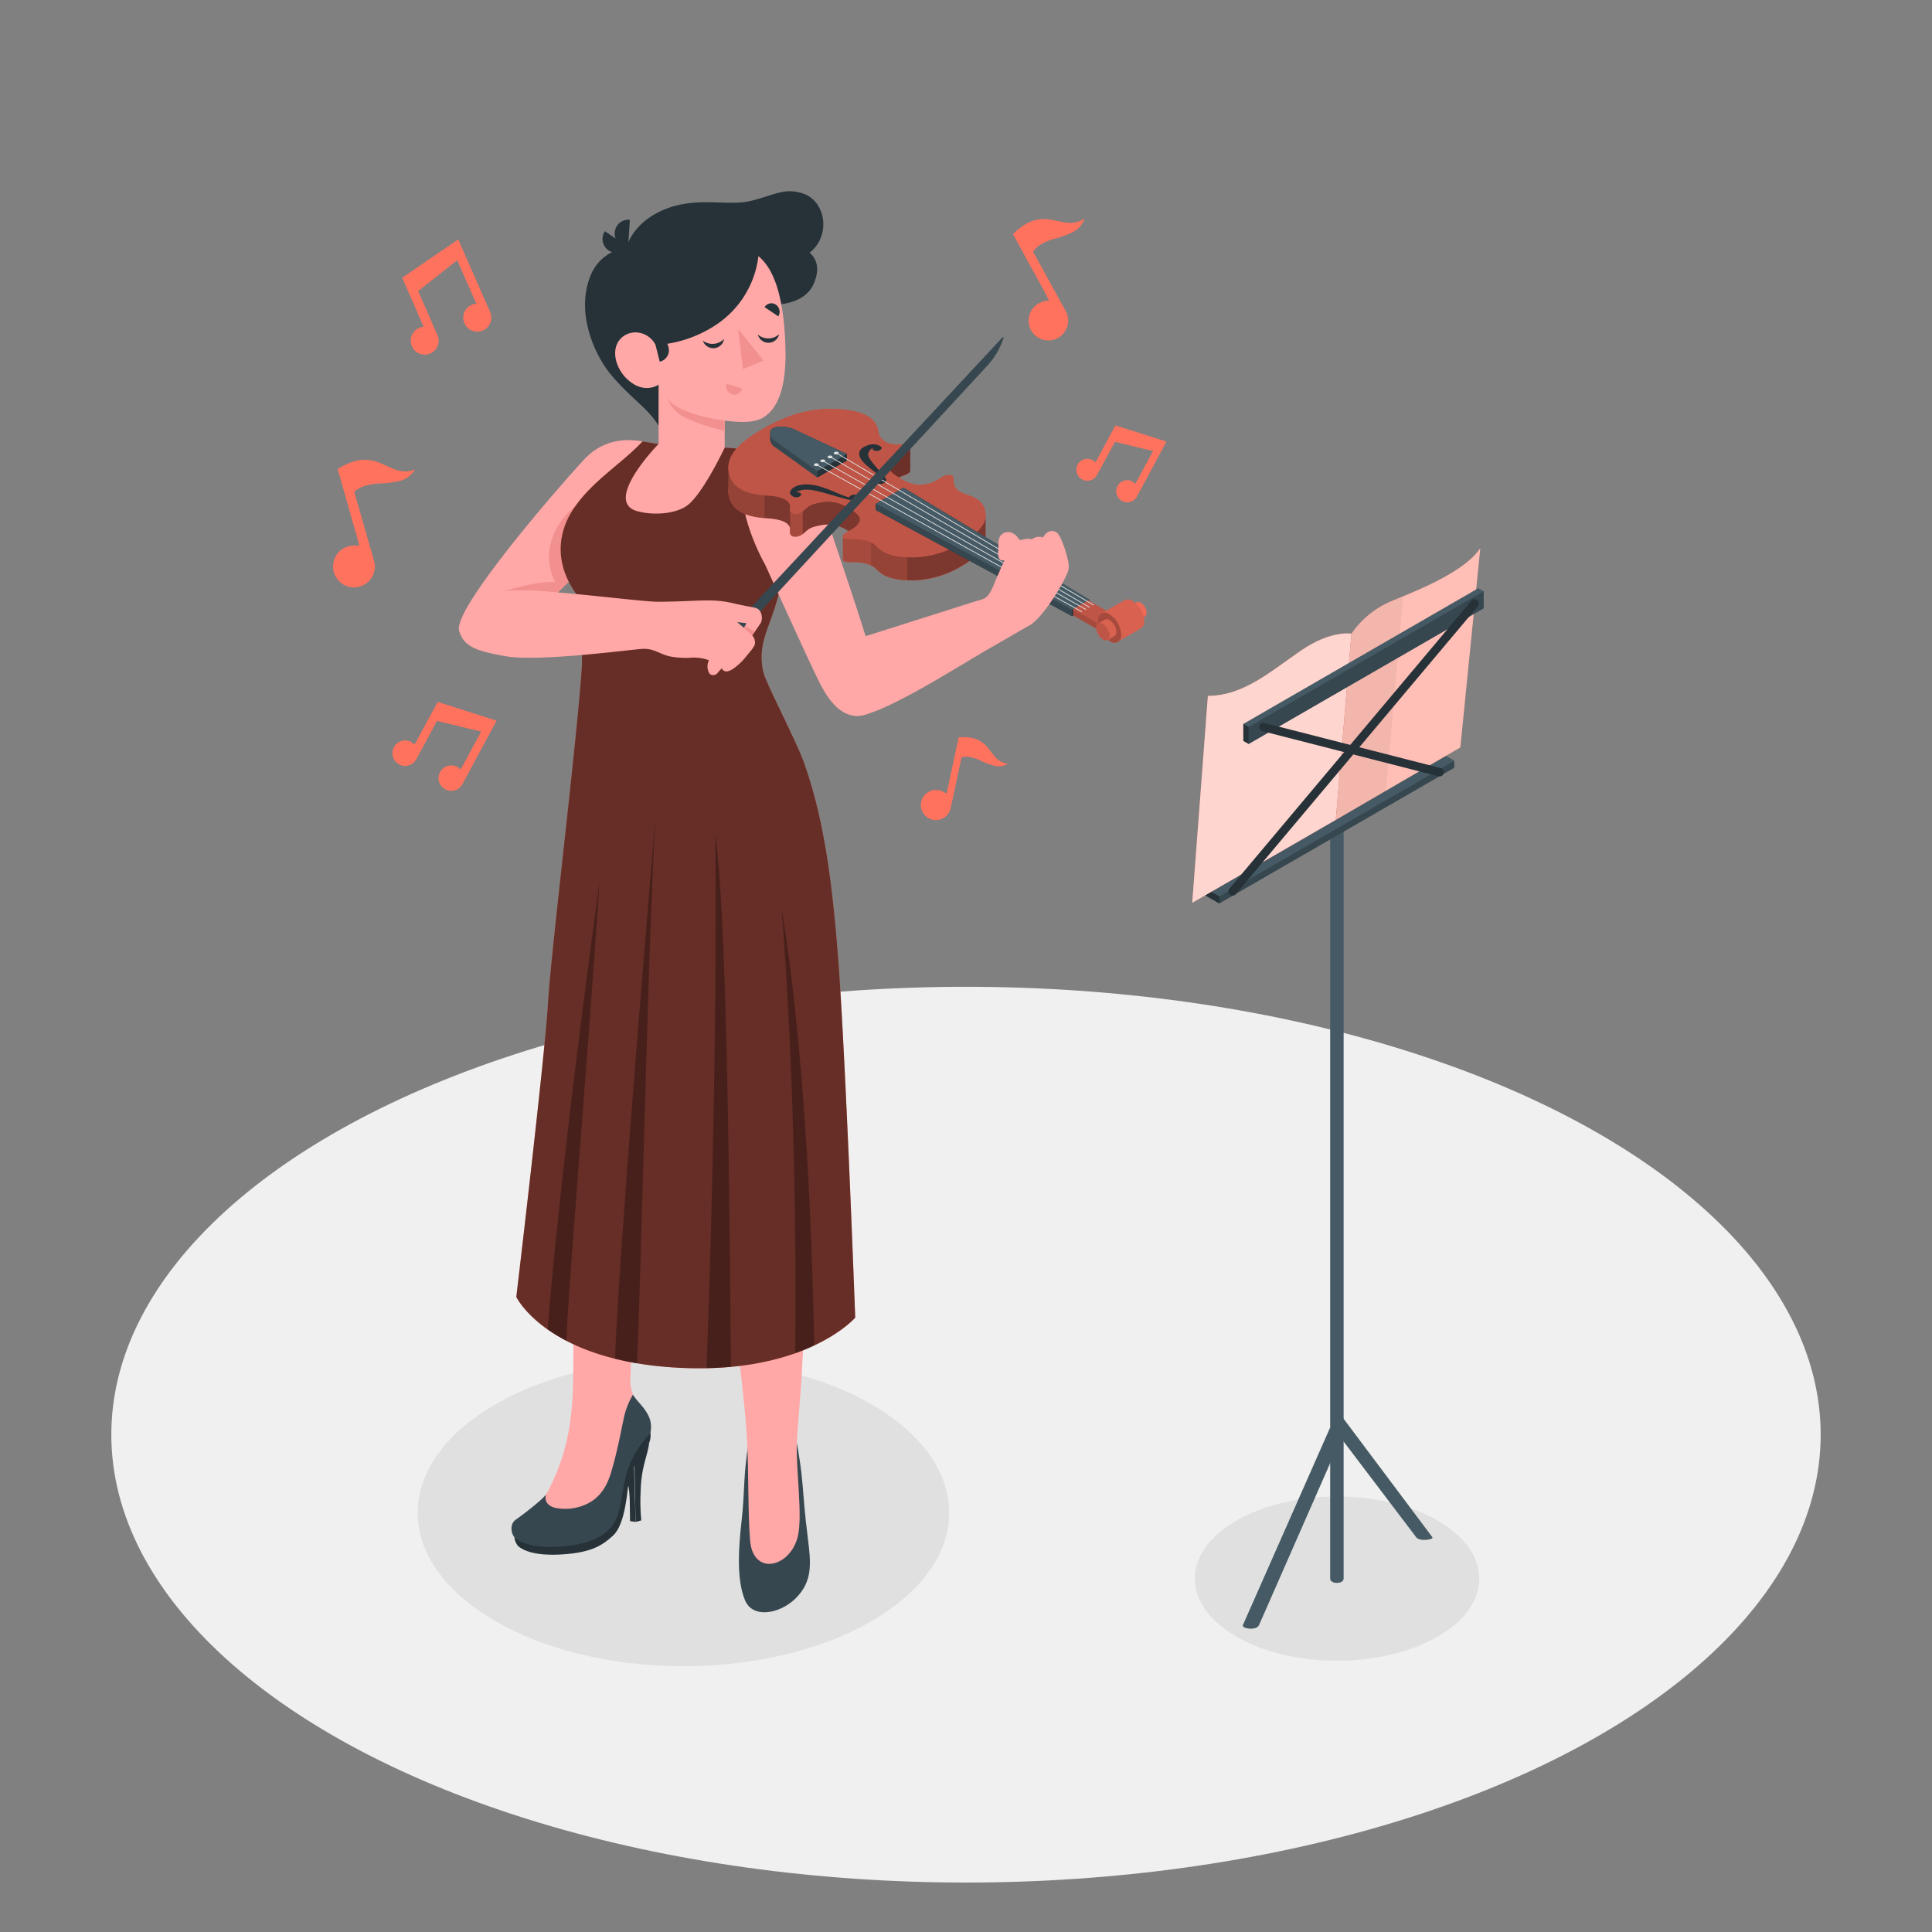 <svg xmlns="http://www.w3.org/2000/svg" viewBox="0 0 500 500"><rect x="0" y="0" width="500" height="500" fill="#808080" stroke="none"/><g id="freepik--Floor--inject-9"><ellipse id="freepik--floor--inject-9" cx="250" cy="371.29" rx="221.19" ry="115.91" style="fill:#f0f0f0"></ellipse></g><g id="freepik--Shadows--inject-9"><path id="freepik--Shadow--inject-9" d="M320,423.57c-14.38-8.3-14.38-21.76,0-30.05s37.68-8.3,52.06,0,14.37,21.75,0,30.05S334.33,431.87,320,423.57Z" style="fill:#e0e0e0"></path><ellipse id="freepik--shadow--inject-9" cx="176.87" cy="391.5" rx="68.77" ry="39.71" style="fill:#e0e0e0"></ellipse></g><g id="freepik--music-sheet--inject-9"><g id="freepik--music-sheet--inject-9"><path d="M347.73,408.54c0,1.49-3.48,1.49-3.48,0V211.91h3.48Z" style="fill:#455a64"></path><polygon points="376.36 196.91 372.56 194.72 311.76 229.82 311.76 231.62 315.56 233.81 376.36 198.71 376.36 196.91" style="fill:#37474f"></polygon><polygon points="315.56 232.01 376.36 196.91 372.56 194.72 311.76 229.82 315.56 232.01" style="fill:#455a64"></polygon><polygon points="311.76 229.82 315.56 232.01 315.56 233.81 311.76 231.62 311.76 229.82" style="fill:#263238"></polygon><path d="M345.71,212.18,349.76,164s-5.26-1-13.1,4.39c-7.59,5.18-14.77,11.7-24.06,11.7l-4.05,53.55Z" style="fill:#FF725E"></path><path d="M345.71,212.18,349.76,164s-5.26-1-13.1,4.39c-7.59,5.18-14.77,11.7-24.06,11.7l-4.05,53.55Z" style="fill:#fff;opacity:0.7"></path><path d="M349.76,164a23.71,23.71,0,0,1,9.15-7.89c3.91-1.86,19.44-7.11,24.18-14.23l-5.16,51.55-32.22,18.75Z" style="fill:#FF725E"></path><path d="M349.76,164a23.71,23.71,0,0,1,9.15-7.89c3.91-1.86,19.44-7.11,24.18-14.23l-5.16,51.55-32.22,18.75Z" style="fill:#fff;opacity:0.55"></path><path d="M363.16,154.32c-1.85.76-3.36,1.37-4.25,1.79a23.71,23.71,0,0,0-9.15,7.89l-4.05,48.18,13-7.56Z" style="opacity:0.05"></path><polygon points="383.96 157.42 383.96 153.03 382.58 152.24 321.78 187.35 321.78 191.74 323.16 192.52 383.96 157.42" style="fill:#455a64"></polygon><polygon points="323.16 192.52 383.96 157.42 383.96 153.03 323.16 188.13 323.16 192.52" style="fill:#37474f"></polygon><polygon points="321.78 187.35 323.16 188.13 323.16 192.52 321.78 191.74 321.78 187.35" style="fill:#263238"></polygon><path d="M319,231.78a1.1,1.1,0,0,1-.83-1.8l62.68-74.57a1.1,1.1,0,0,1,1.68,1.41l-62.69,74.57A1.1,1.1,0,0,1,319,231.78Z" style="fill:#263238"></path><path d="M372.57,200.9a1.33,1.33,0,0,1-.28,0l-45.6-11.68a1.09,1.09,0,0,1-.79-1.33,1.1,1.1,0,0,1,1.33-.79l45.61,11.68a1.09,1.09,0,0,1-.27,2.15Z" style="fill:#263238"></path><path d="M344.25,369.42l-22.59,51.16c-.43.88,3.48,1.54,4.17,0L346,374.67Z" style="fill:#455a64"></path><path d="M347.13,366.38l23.56,31.44c.47.64-3.3,1.22-4.19,0l-21.3-28.09Z" style="fill:#455a64"></path></g></g><g id="freepik--musical-notes--inject-9"><path id="freepik--musical-note--inject-9" d="M104.09,71.89l5.54,12.68a3.61,3.61,0,1,0,3.58,2.14l-5-11.37,10.12-8h0l4.94,11.26a3.68,3.68,0,0,0-1.2.28,3.63,3.63,0,1,0,4.78,1.87h0l-8.26-18.79Z" style="fill:#FF725E"></path><path id="freepik--musical-note--inject-9" d="M288.67,110.1l-5.16,9.57a2.84,2.84,0,1,0,.4,3.25l4.64-8.58,9.86,2.39h0l-4.58,8.5a3,3,0,0,0-.75-.6,2.85,2.85,0,1,0,1.16,3.86h0l7.64-14.21Z" style="fill:#FF725E"></path><path id="freepik--musical-note--inject-9" d="M113.27,181.66l-6,11.07a3.35,3.35,0,0,0-.87-.7,3.29,3.29,0,1,0,1.34,4.46l5.36-9.92,11.41,2.77h0l-5.3,9.84a3.35,3.35,0,0,0-.87-.7,3.29,3.29,0,1,0,1.34,4.46h0l8.84-16.43Z" style="fill:#FF725E"></path><path id="freepik--musical-note--inject-9" d="M248.85,196a5.05,5.05,0,0,1,2.1-.09,10.78,10.78,0,0,1,2.7.87,19.24,19.24,0,0,0,3.53,1.37,4.71,4.71,0,0,0,3.66-.49,4.92,4.92,0,0,1-2.08-.72c-1.51-.94-2.48-2.9-3.76-4.13-1.91-1.83-4.1-2.16-6.9-2-.46,2.28-1,4.54-1.46,6.81L245.5,203c0,.17-.58,2.41-.58,2.41a4.8,4.8,0,0,0-1.88-.89,3.9,3.9,0,1,0,3,4.63Z" style="fill:#FF725E"></path><path id="freepik--musical-note--inject-9" d="M91.68,127.31a7,7,0,0,1,2.51-1.49,14.9,14.9,0,0,1,3.87-.68,28.32,28.32,0,0,0,5.21-.63,6.57,6.57,0,0,0,4.15-3,6.74,6.74,0,0,1-3,.48c-2.46-.16-4.92-1.93-7.29-2.6-3.53-1-6.43,0-9.77,2,.93,3.08,1.78,6.18,2.67,9.27q1,3.65,2.09,7.28c.07.23.87,3.33.87,3.33a6.5,6.5,0,0,0-2.89.14,5.41,5.41,0,1,0,6.7,3.7Z" style="fill:#FF725E"></path><path id="freepik--musical-note--inject-9" d="M267.37,65.14a6.42,6.42,0,0,1,2-1.89,13.85,13.85,0,0,1,3.42-1.43,26,26,0,0,0,4.68-1.66,6.15,6.15,0,0,0,3.21-3.62A6.35,6.35,0,0,1,278,57.61c-2.31.35-4.95-.77-7.27-.9-3.46-.19-5.92,1.36-8.59,3.88,1.49,2.65,2.92,5.34,4.38,8L270,74.88c.11.2,1.49,2.89,1.49,2.89a6.19,6.19,0,0,0-2.64.73,5.12,5.12,0,1,0,6.95,2Z" style="fill:#FF725E"></path></g><g id="freepik--Character--inject-9"><g id="freepik--character--inject-9"><path d="M166.29,114.24c-4.81-.85-10.52-.36-15.28,4.83-9.23,10.07-30.65,35.35-32.06,42.54l14,2.92,24.36-23.91,9-26.38" style="fill:#ffa8a7"></path><path d="M162.43,127a68.07,68.07,0,0,0-7.28.77c-5.22.94-11.35,7-12.64,12.93a14.14,14.14,0,0,0,1.17,9.92c-5.73-.23-15.26,3-15.26,3,4.85-1.35,10.19-.75,15.6-.28l.33,0,13-12.73Z" style="fill:#f28f8f"></path><path d="M162.47,63.84a3.57,3.57,0,0,1-5.93-4Z" style="fill:#263238"></path><path d="M162.54,64a3.57,3.57,0,1,1,.47-7.12Z" style="fill:#263238"></path><path d="M206.27,373.59c.64,4,1,5.77,1.44,10.67.33,4,.51,7,1.37,13.9.77,6.29,1.36,11.09-3.26,15.58-4.06,3.94-11,5.22-13,.42-2.32-5.48-1.59-14.16-1-19.56s.59-7,.83-11.3c.21-3.8.48-5.35.83-8.62C197.64,374.65,202.09,373.73,206.27,373.59Z" style="fill:#37474f"></path><path d="M174,223.47c1.49,15.29,6.24,47.71,7.31,62.25,1.24,16.65,9,57,10,66s1.73,15,2.09,22.28c.31,6.3.2,19,.73,24.75.84,9.26,10.45,6.88,12.35-1.17,1.27-5.36-.49-16.9-.25-24,.17-5.1,1-11.84,1.41-20.83s2.65-31.85,1.58-42.88c-.93-9.47-2.46-17.33-3.66-26.09,4.68-26.67,6.89-54.85,2.06-81.61" style="fill:#ffa8a7"></path><path d="M164.48,393.87l-1.43-.21c-.1-4.49.16-8.6-1-10.72l2-5.51Z" style="fill:#263238"></path><path d="M168,373.42c-.32,3.08-2.06,6.24-2.19,12.3a51.77,51.77,0,0,0,.16,7.76l-1.48.39-.34-16.44Z" style="fill:#263238"></path><path d="M133.14,397.93a4.08,4.08,0,0,0,1,2.25c.77.58,3.24,2.57,11.14,2.11s10.68-2.42,13.38-4.89,3.41-8.93,3.81-12c.79-5.91,3.25-9,5.54-12a5.25,5.25,0,0,0,.24-3.07s-6.54-.37-9.37,6.87-5,15.65-11.44,17.65A100.32,100.32,0,0,1,133.14,397.93Z" style="fill:#263238"></path><path d="M207.66,202.19c-1.68-4.9-4.88-10.08-7.59-15.36a53.61,53.61,0,0,1-3.56-8.26c-2.88,2.33-10.54,6.15-23.71,6.27-15,.14-20.77-6.44-20.77-6.44s-.79,7.94-.94,9.37c-.52,5-1.41,12.76-1.57,16.59-1,25.07-2.93,41.85-3.13,69.07-.1,15.15,1.46,47.53,2,68.85,0,.11.07,14.14-.19,18.82a74.75,74.75,0,0,1-1.39,11.17,56.4,56.4,0,0,1-4.5,12.67,12.69,12.69,0,0,1-1.81,2.86,33.65,33.65,0,0,1-3.36,3.25c-2.42,2.09-4.24,3-4,4.95s2.26,2.81,3.89,3.3c3.89,1.16,8.28.68,12.17,0s8.23-2.53,9.89-6.23a15.3,15.3,0,0,0,.93-3.42c.71-3.81,1.36-7.71,3-11.28a25,25,0,0,1,2.16-4.37c1-1.47,2.27-3.08,2.46-4.92.16-1.54-1-3.71-2.57-6l0-.05a9.14,9.14,0,0,1-1.93-5.19c0-.68,0-1.45.06-2.57l.07-1.8h0c.78-18.9,9.34-41.12,8.23-58.67-.69-11.11-1.39-13.93-3-22.52,2.66-16.23,5.35-33.47,8-50.07Z" style="fill:#ffa8a7"></path><path d="M167.53,365.85c-1.12-2-2.65-3.19-3.73-4.9a20,20,0,0,0-2.06,4.81c-.48,1.58-1.75,9.34-3.66,15.52-1.43,4.63-3.83,7.09-7.15,8.35a13.24,13.24,0,0,1-6.51.73h0c-4.11-.57-3.15-3.53-3.15-3.53-1,1.31-5.35,4.76-7.78,6.45-1.55,1.07-1.32,3.35-.32,4.65,1.14,1,5,3.38,14.85,2,8.71-1.26,10.75-5.29,11.58-7.11.63-1.38,1.17-4.35,1.81-8.17a25.91,25.91,0,0,1,3.05-8.68c.2-.34.39-.65.58-.92h0c.58-.86,1.28-1.82,2.06-2.77.61-.73,1.09-1.08,1.27-1.78A6.63,6.63,0,0,0,167.53,365.85Z" style="fill:#37474f"></path><path d="M216.84,247.06c-1.47-18.53-3.53-35.12-8.88-50-1.84-5.09-9.62-20.12-10.33-22.84a16.78,16.78,0,0,1,.22-9.1c1-3.88,4.36-10.23,4.7-18.55-6.21-9.62-9.19-19.6-4.52-29.65-4.94-.31-5.53-.78-10.49-1.09s-13.11-.68-17.16-.91l-4.09-.68c-5.62,6-13.63,10.58-18.33,18.19-4.41,7.17-3.68,15.29,2,22.39.19,3.68.45,7.17.67,10.78l.16.07h-.17c0,1.7,0,4,0,6.3h0c-1.27,19.81-8,73.88-8.81,87.77s-8.19,75.91-8.19,75.91S141.47,352,175,353.94,221.33,341,221.33,341,218.8,271.94,216.84,247.06Z" style="fill:#FF725E"></path><path d="M216.84,247.06c-1.47-18.53-3.53-35.12-8.88-50-1.84-5.09-9.62-20.12-10.33-22.84a16.78,16.78,0,0,1,.22-9.1c1-3.88,4.36-10.23,4.7-18.55-6.21-9.62-9.19-19.6-4.52-29.65-4.94-.31-5.53-.78-10.49-1.09s-13.11-.68-17.16-.91l-4.09-.68c-5.62,6-13.63,10.58-18.33,18.19-4.41,7.17-3.68,15.29,2,22.39.19,3.68.45,7.17.67,10.78l.16.07h-.17c0,1.7,0,4,0,6.3h0c-1.27,19.81-8,73.88-8.81,87.77s-8.19,75.91-8.19,75.91S141.47,352,175,353.94,221.33,341,221.33,341,218.8,271.94,216.84,247.06Z" style="opacity:0.6"></path><path d="M195.39,116.71c12.22-.11,14.78,5.82,18.86,18.32,3.66,11.18,12.39,36,12.62,40.73s.87,8-2.94,9.18-8-.44-12-8.61c-3.26-6.58-13.94-30.25-13.94-30.25S186.54,126.41,195.39,116.71Z" style="fill:#ffa8a7"></path><path d="M169.63,211.67s-9.22,107.73-10.48,140c1.78.44,3.69.83,5.7,1.17C166,328.7,167.6,246.59,169.63,211.67Z" style="opacity:0.3"></path><path d="M189.19,353.73c-.29-16.19-.48-112.89-4.1-137.88,0,0,.88,52.69-2.23,138.23C185.07,354,187.19,353.92,189.19,353.73Z" style="opacity:0.3"></path><path d="M210.72,348.2c-.28-13.29-1.27-69.65-8.51-113.54,0,0,4.25,46.34,3.6,115.55C207.61,349.57,209.25,348.89,210.72,348.2Z" style="opacity:0.3"></path><path d="M146.59,347c.23-10.47,6-79.29,8.56-118.6,0,0-9.85,70.47-13.42,115.65A42.06,42.06,0,0,0,146.59,347Z" style="opacity:0.3"></path><path d="M170.39,110.14c-2.51-4.31-6.95-6.92-12-12.85-4.83-5.62-9.77-17.31-5.12-26.93a11.41,11.41,0,0,1,8.85-6.22s1.2-6,9.07-9.6c8.83-4,16.91-1,23.18-2.56s8.62-3.47,13.43-1.9c5.93,1.94,7.35,10.94,1.7,15.34,0,0,3.62,2.36,1.06,8.07-1,2.33-3.69,5-9.72,5.35C184,79.83,170.39,110.14,170.39,110.14Z" style="fill:#263238"></path><path d="M196.28,66.28c2.88,2.43,6.59,7.81,7,24,.34,13.7-4.09,16.89-6.18,18s-5.51,1.08-9.55.57v7s-5.67,12-9.65,14.93c-3,2.24-8.8,2.68-13,1.5-9-2.51,5.54-17.4,5.54-17.4V99.55s-3.46,2.5-7.64-1c-3.44-2.85-4.8-7.87-2.35-10.71s7.24-2.33,9.25,1.46a31.81,31.81,0,0,0,15.25-5A24.85,24.85,0,0,0,196.28,66.28Z" style="fill:#ffa8a7"></path><path d="M187.54,108.79c-4.26-.37-13.5-2.56-15-6.08a9.38,9.38,0,0,0,3.26,4.43c2.71,2.19,11.76,4.41,11.76,4.41Z" style="fill:#f28f8f"></path><path d="M169.15,87.29l1.59,6.32A3.05,3.05,0,0,0,173,89.8,3.37,3.37,0,0,0,169.15,87.29Z" style="fill:#263238"></path><path d="M187.39,87.71a2.83,2.83,0,0,1-5.49.45,4.14,4.14,0,0,0,5.49-.45Z" style="fill:#263238"></path><path d="M201.65,86.49a2.84,2.84,0,0,1-5.52.09,4.15,4.15,0,0,0,2.77,1A4.22,4.22,0,0,0,201.65,86.49Z" style="fill:#263238"></path><path d="M184.65,81.18l-3.77,2a2.24,2.24,0,0,1,.93-3A2.09,2.09,0,0,1,184.65,81.18Z" style="fill:#263238"></path><path d="M188,99.32l4.07,1.23a2.09,2.09,0,0,1-2.61,1.49A2.24,2.24,0,0,1,188,99.32Z" style="fill:#f28f8f"></path><path d="M201.43,81.87l-3.56-2.38a2.06,2.06,0,0,1,2.92-.65A2.25,2.25,0,0,1,201.43,81.87Z" style="fill:#263238"></path><polygon points="191.03 85.12 192.29 95.52 197.62 93.31 191.03 85.12" style="fill:#f28f8f"></polygon><path d="M296.76,158.61a3.34,3.34,0,0,0-1.51-2.62,1.06,1.06,0,0,0-1.08-.11L292,157.12l2.13,3.72,2.14-1.24A1.07,1.07,0,0,0,296.76,158.61Z" style="fill:#FF725E"></path><path d="M296.76,158.61a3.34,3.34,0,0,0-1.51-2.62,1.06,1.06,0,0,0-1.08-.11L292,157.12l2.13,3.72,2.14-1.24A1.07,1.07,0,0,0,296.76,158.61Z" style="opacity:0.07"></path><path d="M294.61,159.85a3.33,3.33,0,0,0-1.51-2.62.93.93,0,0,0-1.52.87,3.35,3.35,0,0,0,1.52,2.63.92.92,0,0,0,1.51-.88Z" style="fill:#FF725E"></path><path d="M294.61,159.85a3.33,3.33,0,0,0-1.51-2.62.93.93,0,0,0-1.52.87,3.35,3.35,0,0,0,1.52,2.63.92.92,0,0,0,1.51-.88Z" style="opacity:0.25"></path><path d="M188.55,121c0-3.31,2.66-6.43,8.92-10,7.48-4.31,13.72-5.67,20.8-5,6.71.65,8.66,3.13,9,5.57s2.46,3.65,5.71,3.46c1.82-.11,2.56.29,2.57.78s0,5.46,0,6-.45.82-1.19,1.12-1.26.47-1.8.71h0c3.16,1.83,5,2.27,7.57,1.61a8.92,8.92,0,0,0,3.23-1.51c1.27-.83,3.54-1.37,3.44.43s.76,3,3,3.75,5.3,1.68,5.26,5.67c0,.79,0,4.5,0,5.95,0,1.89-1.76,4.43-6.31,7.06a25.39,25.39,0,0,1-12.23,3.64c-6.91,0-8.55-1.75-9.82-3s-3.37-1.78-6.5-1.72c-1.53,0-2.08-.27-2.08-.67s0-5.56,0-6,.61-.93,1.33-1.3l.19-.08-.36-.21A9.36,9.36,0,0,0,212,136c-2.68.48-3.07,1.25-4.25,2.21s-3.32,1.07-3.33-.46c0-.11,0-1.18,0-1.18-.37-1.39-2.4-2.26-6-2.45-4.23-.23-8.52-1.35-9.66-5.23a6.74,6.74,0,0,1-.29-2C188.57,125.94,188.55,121.65,188.55,121Z" style="fill:#FF725E"></path><path d="M188.55,121c0-3.31,2.66-6.43,8.92-10,7.48-4.31,13.72-5.67,20.8-5,6.71.65,8.66,3.13,9,5.57s2.46,3.65,5.71,3.46c1.82-.11,2.56.29,2.57.78s0,5.46,0,6-.45.82-1.19,1.12-1.26.47-1.8.71h0c3.16,1.83,5,2.27,7.57,1.61a8.92,8.92,0,0,0,3.23-1.51c1.27-.83,3.54-1.37,3.44.43s.76,3,3,3.75,5.3,1.68,5.26,5.67c0,.79,0,4.5,0,5.95,0,1.89-1.76,4.43-6.31,7.06a25.39,25.39,0,0,1-12.23,3.64c-6.91,0-8.55-1.75-9.82-3s-3.37-1.78-6.5-1.72c-1.53,0-2.08-.27-2.08-.67s0-5.56,0-6,.61-.93,1.33-1.3l.19-.08-.36-.21A9.36,9.36,0,0,0,212,136c-2.68.48-3.07,1.25-4.25,2.21s-3.32,1.07-3.33-.46c0-.11,0-1.18,0-1.18-.37-1.39-2.4-2.26-6-2.45-4.23-.23-8.52-1.35-9.66-5.23a6.74,6.74,0,0,1-.29-2C188.57,125.94,188.55,121.65,188.55,121Z" style="opacity:0.35"></path><path d="M225.41,140.27v6a4.71,4.71,0,0,1,1.33.92c1.15,1.16,2.62,2.73,8,3V144.2c-5.44-.27-6.89-1.84-8-3A4.59,4.59,0,0,0,225.41,140.27Z" style="opacity:0.1"></path><path d="M234.78,144.2v5.94c.55,0,1.14,0,1.78,0a25.28,25.28,0,0,0,12.23-3.64c4.55-2.63,6.29-5.16,6.3-7.06,0-1.45,0-5.16,0-5.95,0,1.89-1.75,4.43-6.3,7.06a25.39,25.39,0,0,1-12.23,3.64C235.92,144.23,235.33,144.22,234.78,144.2Z" style="opacity:0.25"></path><path d="M188.59,120.38a6.8,6.8,0,0,0,.26,2.59c1.08,3.68,5,4.88,9,5.18v5.95c-4-.3-7.93-1.5-9-5.18a6.74,6.74,0,0,1-.29-2c0-1,0-5.27,0-5.91A4.3,4.3,0,0,1,188.59,120.38Z" style="opacity:0.1"></path><path d="M235.6,121.75v-6c0,.38-.45.82-1.19,1.12-1.66.68-3,.9-3.84,2.45-.93,1.74-.38,2.81,2,4.21.55-.24,1.15-.44,1.8-.71S235.6,122.14,235.6,121.75Z" style="opacity:0.35"></path><path d="M197.86,128.15v5.95c.21,0,.43,0,.65.05,3.55.19,5.59,1.06,6,2.44v-4.92l0-.11a.13.13,0,0,0,0-.06c0-.12,0-.23,0-.35a1.84,1.84,0,0,0,0-.33c-.24-1.48-2.3-2.42-6-2.62Z" style="opacity:0.25"></path><path d="M194.17,133.49a10.14,10.14,0,0,1-1.28-.44A7.72,7.72,0,0,0,194.17,133.49Z" style="opacity:0.25"></path><path d="M192.89,133.05a8.09,8.09,0,0,1-1.22-.59A7.65,7.65,0,0,0,192.89,133.05Z" style="opacity:0.25"></path><path d="M207.75,132.33v5.94l0,0c1.18-1,1.57-1.74,4.25-2.22a9.41,9.41,0,0,1,7.28,1.17l.36.22a6.88,6.88,0,0,0,2.42-1.8c1.15-1.49.39-2.54-2.78-4.37a9.36,9.36,0,0,0-7.28-1.17c-2.68.48-3.07,1.25-4.25,2.22Z" style="opacity:0.25"></path><path d="M213,124.33a.75.75,0,0,0,.13.11,1.33,1.33,0,0,0,1.15,0l6.38-3.73c.34-.19.37-.49.08-.66a1.3,1.3,0,0,0-1.15,0l-6.38,3.72C213,123.93,212.89,124.16,213,124.33Z" style="fill:#37474f"></path><path d="M218.27,106c6.71.65,8.66,3.13,9,5.57s2.46,3.65,5.71,3.46,3.05,1.22,1.38,1.9-3,.91-3.84,2.45c-.93,1.74-.38,2.81,2.05,4.21,3.16,1.83,5,2.27,7.57,1.61a8.92,8.92,0,0,0,3.23-1.51c1.27-.83,3.54-1.37,3.44.43s.76,3,3,3.75,5.3,1.68,5.26,5.67c0,1.89-1.76,4.43-6.31,7.06a25.39,25.39,0,0,1-12.23,3.64c-6.91,0-8.55-1.75-9.82-3s-3.37-1.78-6.5-1.72-2.17-1.25-.75-2a7.1,7.1,0,0,0,2.61-1.87c1.15-1.5.39-2.55-2.78-4.38a9.4,9.4,0,0,0-7.28-1.17c-2.68.48-3.07,1.25-4.25,2.21s-3.62,1.08-3.3-.79-1.75-3.08-6-3.3-8.52-1.35-9.66-5.23c-1.2-4.09,1.14-7.69,8.62-12S211.19,105.29,218.27,106Z" style="fill:#FF725E"></path><path d="M218.27,106c6.71.65,8.66,3.13,9,5.57s2.46,3.65,5.71,3.46,3.05,1.22,1.38,1.9-3,.91-3.84,2.45c-.93,1.74-.38,2.81,2.05,4.21,3.16,1.83,5,2.27,7.57,1.61a8.92,8.92,0,0,0,3.23-1.51c1.27-.83,3.54-1.37,3.44.43s.76,3,3,3.75,5.3,1.68,5.26,5.67c0,1.89-1.76,4.43-6.31,7.06a25.39,25.39,0,0,1-12.23,3.64c-6.91,0-8.55-1.75-9.82-3s-3.37-1.78-6.5-1.72-2.17-1.25-.75-2a7.1,7.1,0,0,0,2.61-1.87c1.15-1.5.39-2.55-2.78-4.38a9.4,9.4,0,0,0-7.28-1.17c-2.68.48-3.07,1.25-4.25,2.21s-3.62,1.08-3.3-.79-1.75-3.08-6-3.3-8.52-1.35-9.66-5.23c-1.2-4.09,1.14-7.69,8.62-12S211.19,105.29,218.27,106Z" style="opacity:0.25"></path><path d="M219.49,137.5Z" style="opacity:0.25"></path><path d="M219.47,137.51h0Z" style="opacity:0.25"></path><path d="M199.29,112.07c0-1.11,1-1.67,2.89-1.66a8.09,8.09,0,0,1,3.37.71l13.63,6.35v1.68l-7.65,4.42-11-7.87a2.56,2.56,0,0,1-1.24-2C199.29,113.44,199.3,112.38,199.29,112.07Z" style="fill:#37474f"></path><polygon points="211.53 121.89 211.53 123.57 219.18 119.16 219.18 117.47 211.53 121.89" style="fill:#263238"></polygon><path d="M219.18,117.47l-13.63-6.35a8.09,8.09,0,0,0-3.37-.71c-1.93,0-2.89.55-2.89,1.66a2.56,2.56,0,0,0,1.24,2l11,7.86Z" style="fill:#455a64"></path><path d="M224.37,115.33a3.77,3.77,0,0,1,3.56.21h0a2.24,2.24,0,0,1,.2.17l-.07,0c.19.26.06.58-.36.8a1.8,1.8,0,0,1-1.63,0,.42.42,0,0,1-.17-.57,2,2,0,0,0-1.2,1.52c-.19,1.3,2.44,3.69,4.34,6.12a.86.86,0,0,1,0,1.28h0s0,0,0,0a.84.84,0,0,1-.24.16l0,0a1.8,1.8,0,0,1-1.63,0c-.39-.26-.29-.68.22-1a1.86,1.86,0,0,1,.77-.19l0-.06c-1.27-1.45-2.9-2.32-4.57-4S221.75,116.22,224.37,115.33Z" style="fill:#263238"></path><path d="M205,126.49c-1.17,1.14-.19,1.8.36,2.06h0a2.53,2.53,0,0,0,.3.12l-.05,0a2,2,0,0,0,1.38-.21c.46-.29.47-.72,0-.94a1.63,1.63,0,0,0-1-.1,5.18,5.18,0,0,1,2.64-.69c2.24-.11,6.38,1.4,10.6,2.5a3.87,3.87,0,0,0,2.21,0h0l.08,0a.86.86,0,0,0,.27-.14h0c.46-.3.47-.72,0-.94a1.86,1.86,0,0,0-1.65.12.7.7,0,0,0-.33.45l-.1,0c-2.52-.73-4-1.67-6.93-2.64S206.58,125,205,126.49Z" style="fill:#263238"></path><polygon points="226.65 130.37 233.85 126.22 281.97 155.23 281.97 156.86 277.45 159.47 226.65 132 226.65 130.37" style="fill:#263238"></polygon><polygon points="277.45 157.84 277.45 159.47 226.65 132 226.65 130.37 277.45 157.84" style="fill:#37474f"></polygon><polygon points="277.45 157.84 226.65 130.37 233.85 126.22 281.97 155.23 277.45 157.84" style="fill:#455a64"></polygon><polygon points="277.76 157.66 281.67 155.4 289.52 159.93 289.52 161.57 285.61 163.82 277.76 159.29 277.76 157.66" style="fill:#FF725E"></polygon><polygon points="277.76 157.66 281.67 155.4 289.52 159.93 289.52 161.57 285.61 163.82 277.76 159.29 277.76 157.66" style="opacity:0.35"></polygon><polygon points="289.52 159.93 281.67 155.4 277.76 157.66 285.61 162.19 289.52 159.93" style="fill:#FF725E"></polygon><polygon points="289.52 159.93 281.67 155.4 277.76 157.66 285.61 162.19 289.52 159.93" style="opacity:0.25"></polygon><rect x="249.64" y="98.24" width="0.2" height="77.37" transform="translate(4.78 282.23) rotate(-59.41)" style="fill:#e0e0e0"></rect><polygon points="281.98 157.29 214.75 118.27 214.85 118.1 282.08 157.12 281.98 157.29" style="fill:#e0e0e0"></polygon><rect x="245.55" y="99.98" width="0.2" height="78.62" transform="translate(4.69 286.55) rotate(-60.99)" style="fill:#e0e0e0"></rect><polygon points="281.02 157.84 212.89 119.35 212.98 119.18 281.12 157.67 281.02 157.84" style="fill:#e0e0e0"></polygon><path d="M216,117c-.27.15-.29.38-.07.51a1,1,0,0,0,.89,0c.27-.16.29-.38.07-.52A1,1,0,0,0,216,117Z" style="fill:#e0e0e0"></path><path d="M214.39,118c-.26.15-.29.38-.06.51a1,1,0,0,0,.88,0c.27-.15.3-.38.07-.51A1,1,0,0,0,214.39,118Z" style="fill:#e0e0e0"></path><path d="M212.52,119c-.26.16-.29.39-.06.52a1,1,0,0,0,.89,0c.26-.15.29-.38.06-.51A1,1,0,0,0,212.52,119Z" style="fill:#e0e0e0"></path><path d="M210.86,120c-.27.15-.3.38-.07.51a1,1,0,0,0,.89,0c.26-.15.29-.38.06-.51A1,1,0,0,0,210.86,120Z" style="fill:#e0e0e0"></path><path d="M296.13,160.71a6.57,6.57,0,0,0-3-5.16,2.07,2.07,0,0,0-2.11-.21l-6,3.43,4.2,7.32,6-3.44A2.1,2.1,0,0,0,296.13,160.71Z" style="fill:#FF725E"></path><path d="M296.13,160.71a6.57,6.57,0,0,0-3-5.16,2.07,2.07,0,0,0-2.11-.21l-6,3.43,4.2,7.32,6-3.44A2.1,2.1,0,0,0,296.13,160.71Z" style="opacity:0.15"></path><path d="M290.16,164.16a6.59,6.59,0,0,0-3-5.17,1.82,1.82,0,0,0-3,1.72,6.58,6.58,0,0,0,3,5.17,1.81,1.81,0,0,0,3-1.72Z" style="fill:#FF725E"></path><path d="M290.16,164.16a6.59,6.59,0,0,0-3-5.17,1.82,1.82,0,0,0-3,1.72,6.58,6.58,0,0,0,3,5.17,1.81,1.81,0,0,0,3-1.72Z" style="opacity:0.35"></path><path d="M288.91,163.49a3.85,3.85,0,0,0-1.75-3,1.22,1.22,0,0,0-1.23-.12l-1.72,1,2.46,4.28,1.72-1A1.22,1.22,0,0,0,288.91,163.49Z" style="fill:#FF725E"></path><path d="M288.91,163.49a3.85,3.85,0,0,0-1.75-3,1.22,1.22,0,0,0-1.23-.12l-1.72,1,2.46,4.28,1.72-1A1.22,1.22,0,0,0,288.91,163.49Z" style="opacity:0.15"></path><path d="M287.18,164.48a3.84,3.84,0,0,0-1.75-3,1.06,1.06,0,0,0-1.74,1,3.87,3.87,0,0,0,1.74,3,1.24,1.24,0,0,0,1.24.12A1.21,1.21,0,0,0,287.18,164.48Z" style="fill:#FF725E"></path><path d="M287.18,164.48a3.84,3.84,0,0,0-1.75-3,1.06,1.06,0,0,0-1.74,1,3.87,3.87,0,0,0,1.74,3,1.24,1.24,0,0,0,1.24.12A1.21,1.21,0,0,0,287.18,164.48Z" style="opacity:0.25"></path><path d="M220.71,185.08c4.41,2,26.75-12.28,34-16.49l12-6.92c2.67-1.55,8-9.39,9.77-14a6.06,6.06,0,0,0-.21-3.1,24.12,24.12,0,0,0-1.34-4.25A8.2,8.2,0,0,0,273.7,138a2.13,2.13,0,0,0-3,.1,9.79,9.79,0,0,0-.82,1,2.92,2.92,0,0,0-2.8.47,4.19,4.19,0,0,0-2.28.05,1.19,1.19,0,0,1-1,0c-.23-.13-.4-.55-.58-.74a3.54,3.54,0,0,0-1.61-1.08,2.5,2.5,0,0,0-2.8,1,4.08,4.08,0,0,0-.42,2l-.07,2.08a3.12,3.12,0,0,0,.23,1.61,1.06,1.06,0,0,0,1.38.5c-.69,1.6-1.39,3.19-2.09,4.79s-1.58,4.4-3.18,5.15a16,16,0,0,1-1.82.57l-6,1.91-15.43,4.89-8.1,2.57Z" style="fill:#ffa8a7"></path><path d="M184.22,168.08l2.34,1.22,69-74.71a18.91,18.91,0,0,0,4.15-7.13.15.15,0,0,0-.26-.15Z" style="fill:#37474f"></path><path d="M197,158.84a2.24,2.24,0,0,0-.84-1.24,3.46,3.46,0,0,0-1.27-.42c-1.5-.3-3-.56-4.52-.91a29.3,29.3,0,0,0-4.38-.77c-4.27-.33-7.46.18-15.5.24-5.77,0-34.68-4.17-40.71-2.6s-12.07,7-10.86,10.45,3.6,4.83,12.15,6.27,32.27-1.77,35.19-1.93,4.31,1.27,7,1.93a22.47,22.47,0,0,0,5.22.37,11.54,11.54,0,0,1,5,.64,3.63,3.63,0,0,0-.23,2.65,1.92,1.92,0,0,0,.67,1.07,1.62,1.62,0,0,0,1.59-.2,19.38,19.38,0,0,1,1.38-1.51c-.1.62.79.94,1.29.89a4.68,4.68,0,0,0,1.87-.92,15.05,15.05,0,0,0,3.08-3c1.45-1.75,2.2-2.56,2.27-3.42a2.84,2.84,0,0,0-.74-2s1.94-2.74,2.27-3.29A3.33,3.33,0,0,0,197,158.84Zm-4.45,3.66L190.77,161l2.41.28Z" style="fill:#ffa8a7"></path><polygon points="192.55 162.5 194.64 164.46 195.36 163.48 192.82 162 192.55 162.5" style="fill:#f28f8f"></polygon></g></g></svg>